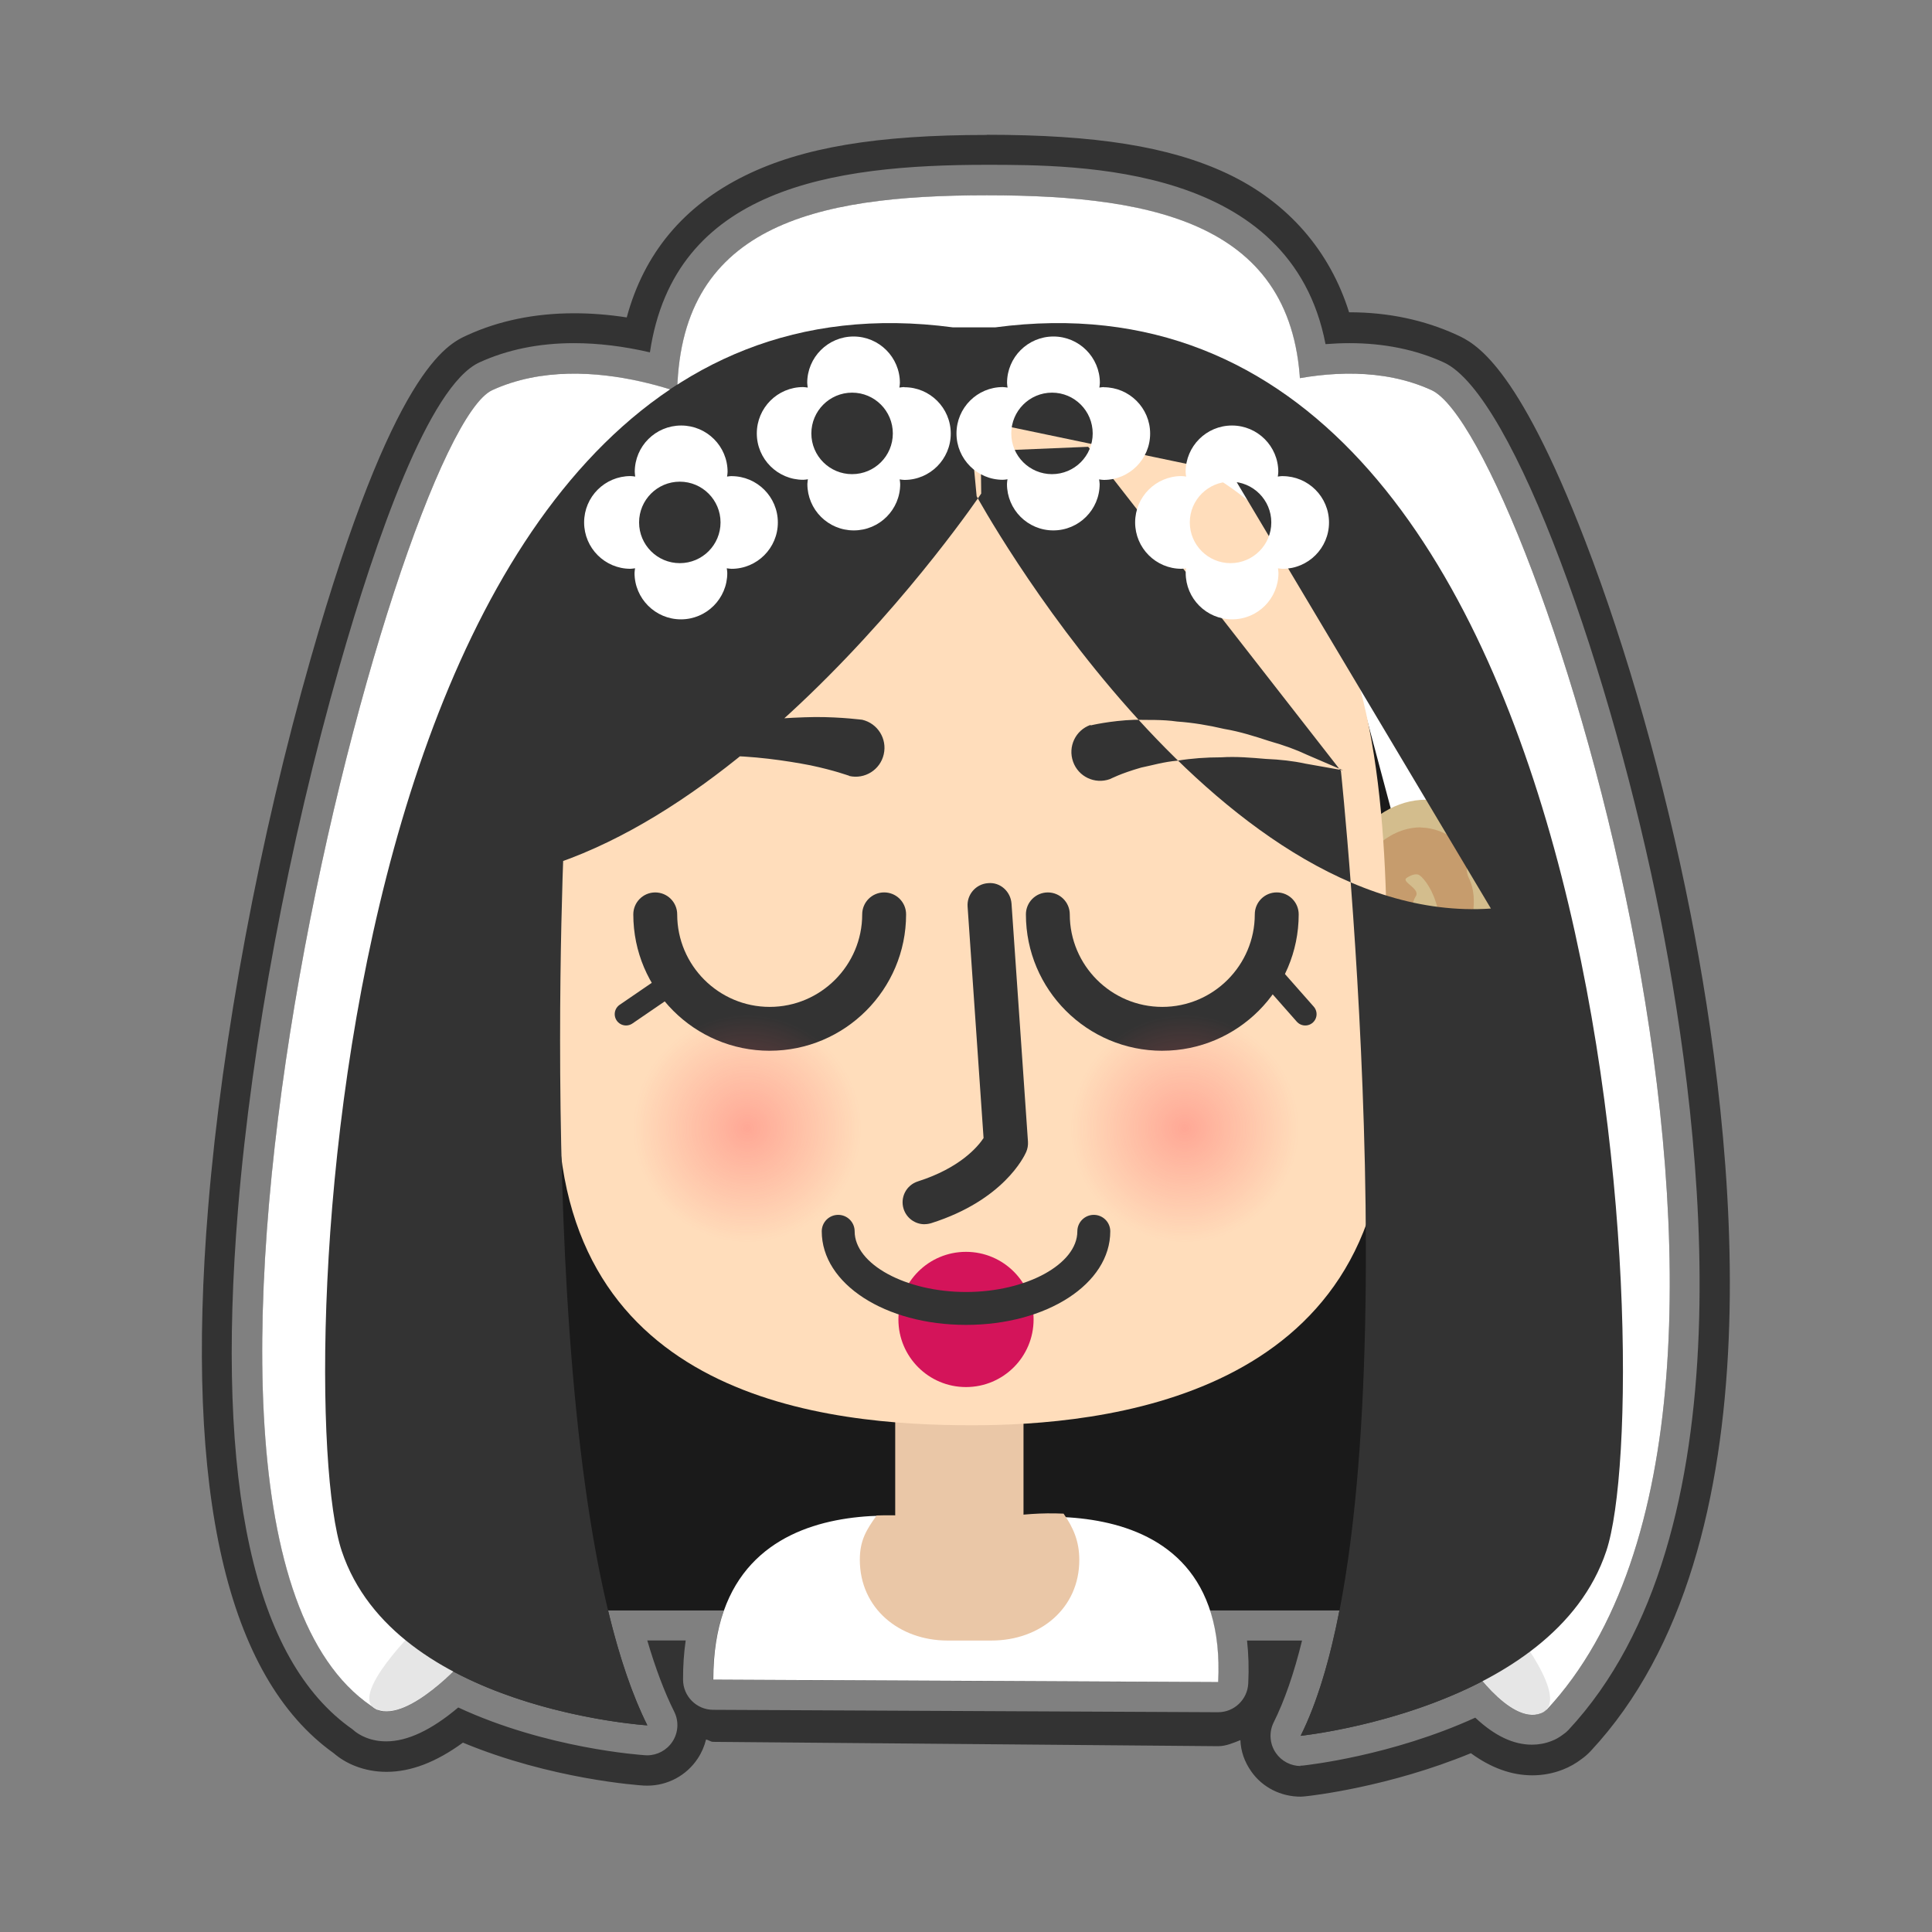 <svg xmlns="http://www.w3.org/2000/svg" width="256" height="256" viewBox="0 0 256 256"><rect x="0" y="0" width="256" height="256" fill="#808080" stroke="none"/><path d="M172.35 234.007c-1.303 0-2.536-.637-3.288-1.723-.83-1.2-.94-2.76-.29-4.065 1.43-2.86 2.687-6.49 3.757-10.84h-7.29c.2 1.8.26 3.71.16 5.7-.11 2.13-1.87 3.8-4 3.8l-66.91-.32c-2.2-.01-3.98-1.8-3.98-4-.01-1.81.11-3.54.35-5.19h-5.09c1.09 3.7 2.28 6.86 3.57 9.44.64 1.28.54 2.8-.25 3.99-.75 1.12-2 1.79-3.34 1.79-.08 0-.16-.01-.25-.01-.56-.04-13.05-.88-24.78-6.33-3.53 2.98-6.73 4.49-9.53 4.49-.94 0-1.85-.16-2.68-.49-.69-.27-1.3-.64-1.82-1.12-13.06-9.13-18.15-32.32-15.15-68.92 1.82-22.19 6.73-48.43 13.47-71.99 4.75-16.65 11.83-37.14 18.52-40.2 3.69-1.69 7.9-2.55 12.51-2.55 3.22 0 6.59.41 10.08 1.22 3.23-21.79 24.2-24.85 44.6-24.85 12.33 0 40.35 0 44.92 23.76 1.07-.08 2.13-.13 3.16-.13 4.61 0 8.81.86 12.51 2.55 9.3 4.27 22.35 41.5 28.7 73.59 5.76 29.14 11.84 81.87-12.2 107.64-.22.23-.46.43-.72.6-.45.35-.96.64-1.52.85-.82.32-1.69.48-2.58.48-2.46 0-4.94-1.17-7.51-3.58-11.11 5.07-22.28 6.28-22.78 6.34-.14.02-.28.02-.42.02zm-41.59-208.13c21.965 0 40.048 3.707 41.473 24.233 2.084-.362 4.32-.598 6.612-.598 3.607 0 7.35.585 10.842 2.185 13.014 5.96 54.127 133.188 15.252 174.863l-.03-.03c-.19.204-.42.373-.73.493-.37.144-.75.21-1.13.21-2.34 0-4.89-2.427-6.62-4.463-11.4 5.916-24.09 7.237-24.09 7.237 2.19-4.392 3.87-10.085 5.14-16.626h-17.17c.85 2.62 1.27 5.74 1.09 9.51l-66.9-.32c-.01-3.61.51-6.64 1.41-9.18H80.57c1.417 5.88 3.13 11.08 5.205 15.23 0 0-13.932-.87-25.706-7.13-2.04 1.99-5.87 5.3-8.86 5.3-.43 0-.85-.06-1.23-.22-.31-.11-.53-.28-.7-.47C14.07 202.33 52.3 57.62 65.23 51.7c3.49-1.6 7.233-2.187 10.84-2.187 4.78 0 9.32 1.027 12.728 2.083.32-.215.644-.424.97-.632.95-21.278 18.72-25.084 40.992-25.084m0-8c-14.574 0-24.45 1.66-32.02 5.38-8.15 4.003-13.404 10.31-15.693 18.8-2.38-.368-4.71-.55-6.975-.55-5.188 0-9.957.98-14.175 2.91-2.67 1.224-9.764 4.474-20.7 42.74-6.81 23.807-11.77 50.327-13.61 72.767-3.12 37.933 2.48 62.28 16.633 72.38.837.72 1.79 1.29 2.857 1.706 1.305.508 2.695.765 4.133.765 3.23 0 6.573-1.273 10.13-3.87 11.713 4.87 23.38 5.652 23.938 5.687.17.01.338.012.5.012 2.675 0 5.185-1.338 6.67-3.584.52-.784.89-1.64 1.106-2.526.305.037.615.305.93.307l66.895.574h.04c1.03 0 2.03-.444 2.94-.805.06 1.49.53 2.84 1.41 4.11 1.5 2.172 3.97 3.384 6.58 3.384.27 0 .55-.043.83-.07.5-.054 10.81-1.19 21.72-5.69 2.67 1.954 5.4 2.933 8.15 2.933 1.39 0 2.75-.257 4.03-.757.9-.352 1.73-.82 2.48-1.397.44-.31.85-.67 1.22-1.068 25.25-27.074 19.1-81.255 13.19-111.143-3.43-17.337-8.38-34.827-13.94-49.25-9.09-23.563-14.65-26.18-17.03-27.27-4.22-1.93-8.99-2.976-14.18-2.976h-.06c-2.5-8-7.99-14.55-16.19-18.4-7.63-3.58-17.45-5.12-31.84-5.12z" fill="#333"/><path fill="#fff" d="M94.726 53.856s-16.484-8.12-29.496-2.16C52.216 57.656 13.552 204.27 49.98 226.56c0 0 22.073-25.77 73.29-21.468m36.92-151.236s16.486-8.12 29.496-2.16c13.014 5.96 54.127 133.188 15.252 174.863 0 0-22.074-25.77-73.285-21.47"/><path fill="#fff" d="M172.334 52.78c0-22.89-18.686-26.904-41.574-26.904-22.893 0-41.04 4.015-41.04 26.904 0 2.045.9 4.033.9 6v73.6h81V61.66c1-2.86.714-5.823.714-8.878z"/><path fill="#1A1A1A" d="M63.776 100.11l4.766 113.27h120.203l3.334-77.026L174.9 71.96z"/><path fill="#fff" d="M161.415 222.885c1.414-28.572-31.5-21-31.5-21l-2.898-.07s-32.54-7.86-32.498 20.746"/><path fill="#EAC7A7" d="M135.62 208.228c0 6.322-3.112 8.903-8.5 8.903-5.392 0-8.5-2.58-8.5-8.9v-22.89c0-6.32 3.108-11.44 8.5-11.44 5.388 0 8.5 5.13 8.5 11.45v22.9z"/><path fill="#D3BD8D" d="M174.864 126.068c0 11.11 1.61 20.108 9.396 20.108 7.795 0 18.805-2.085 18.805-20.108 0-11.118-6.313-20.104-14.096-20.104-7.8 0-14.11 8.986-14.11 20.104z"/><path fill="#C69C6D" d="M177.192 125.998c.043-3.118.68-6.667 2.207-9.68.76-1.53 1.74-3.025 3.12-4.313 1.38-1.257 3.33-2.335 5.61-2.373.86.088.68.01 1.5.178.64.138 1.21.336 1.64.547.96.423 1.74 1.028 2.46 1.648 1.39 1.287.13 2.78.89 4.313 1.52 3.084-.03 6.416-.03 9.75v.374c0 2.188.51 3.978-1.68 4.008-2.18.025-2.84-1.723-2.87-3.9 0-.162.56-.337.58-.48.24-2.2.33-4.593-.39-6.6-.66-2.108-1.88-3.43-2.26-3.557-.24-.12-.81-.104-1.59.42-.76.53 1.87 1.402 1.22 2.426-1.33 2.12.98 4.51.98 7.38v.12c0 1.27-4.68 2.2-5.96 2.06-1.21-.13-5.48-1.16-5.48-2.34z"/><path fill="#D3BD8D" d="M81.587 126.068c0 11.11-1.62 20.108-9.404 20.108s-18.8-2.085-18.8-20.108c0-11.118 6.306-20.104 14.1-20.104 7.788 0 14.104 8.986 14.104 20.104z"/><path fill="#C69C6D" d="M79.245 125.998c-.033-3.118-.676-6.667-2.197-9.68-.77-1.53-1.75-3.025-3.135-4.313-1.37-1.257-3.332-2.335-5.615-2.373-.855.088-.68.01-1.486.178-.654.138-1.223.336-1.646.547-.97.423-1.75 1.028-2.47 1.648-1.386 1.287-.238 2.78-1.017 4.313-1.52 3.084-.06 6.416-.06 9.75v.374c0 2.188-.42 3.978 1.75 4.008 2.2.025 2.93-1.723 2.95-3.9 0-.162-.55-.337-.57-.48-.24-2.2-.32-4.593.4-6.6.66-2.108 1.89-3.43 2.27-3.557.23-.12.8-.104 1.59.42.76.53 1.5 1.402 2.16 2.426 1.33 2.12 2.11 4.51 2.42 7.38l.01.12c.13 1.27 1.26 2.2 2.54 2.06 1.2-.13 2.1-1.16 2.09-2.34z"/><path fill="#fdb" d="M183.71 145.917c0 39.52-37.963 42.938-54.904 42.938-19.28 0-54.9-3.416-54.9-42.938 0-39.508-4.096-90.24 54.9-90.24 59.58 0 54.904 50.732 54.904 90.24z"/><path fill="#333" d="M122.507 162.218c-1.232 0-2.375-.787-2.773-2.028-.486-1.53.357-3.163 1.893-3.65 5.563-1.776 7.924-4.57 8.7-5.74l-2.116-30.677c-.11-1.602 1.11-2.992 2.71-3.1 1.61-.16 2.99 1.1 3.11 2.703l2.18 31.553c.03.46-.05.93-.23 1.35-.28.64-3.03 6.41-12.57 9.44-.29.09-.59.14-.88.14z"/><path fill="#D4145A" d="M136.956 174.835c0 4.943-4.006 8.958-8.96 8.958-4.946 0-8.952-4.015-8.952-8.958 0-4.95 4.006-8.96 8.953-8.96 4.953 0 8.96 4.01 8.96 8.96z"/><path fill="#E6E6E6" d="M55.665 215.3s-9.918 9.613-5.684 11.26c4.23 1.646 11.51-6.535 11.51-6.535m138.69-4.725s8.24 10.08 4.01 11.723c-4.23 1.648-9.83-6.998-9.83-6.998"/><path fill="#333" d="M74.872 107.86s-4.666 89.59 10.906 120.752c0 0-33.482-2.073-40.498-23.103-7.004-21.03-1.55-173.13 80.994-162.13h5.59c82.54-11 87.994 141.1 80.982 162.13C205.842 226.53 172.35 230 172.35 230c15.574-31.164 5.328-127.857 5.328-127.857l-33.488-42.94-32.71 1.36-36.608 47.293zm53.134 67.695c-10.723 0-19.12-5.448-19.12-12.397 0-1.206.974-2.183 2.18-2.183 1.204 0 2.18.977 2.18 2.183 0 4.352 6.763 8.037 14.76 8.037 7.993 0 14.747-3.686 14.747-8.037 0-1.206.98-2.183 2.18-2.183 1.205 0 2.184.977 2.184 2.183-.002 6.948-8.394 12.397-19.11 12.397zm2.01-110.155S93.67 119.415 56.78 116.88l39.126-54.175 33.986-7.98.123 10.678zm-.606.352s31.25 57.173 68.142 54.635l-34.387-57.684-34.725-7.26.97 10.31zm15.124 30.37c-.205.033 2.547-.634 5.818-.748 1.676.05 3.613-.06 5.63.235 2.038.14 4.157.49 6.237.98 2.1.35 4.11 1 5.98 1.61 1.89.53 3.61 1.16 5.02 1.83l4.74 2.04s-2.04-.36-5.08-.9c-1.49-.33-3.26-.53-5.16-.61-1.9-.16-3.9-.34-5.9-.21-1.99 0-3.96.14-5.77.44-1.83.15-3.45.64-4.84.92-2.81.81-3.96 1.46-4.15 1.53-1.99.71-4.17-.32-4.87-2.31-.71-1.99.32-4.17 2.3-4.87zm-32.004 6.674c-.14-.027-1.87-.695-5.143-1.388-3.21-.62-7.645-1.28-12.145-1.267-2.256-.06-4.535-.03-6.64.22-2.126.19-4.146.28-5.814.67-3.408.63-5.674 1.06-5.674 1.06l5.37-2.2c1.597-.74 3.565-1.26 5.68-1.9 2.103-.71 4.4-1.22 6.73-1.65 4.657-.98 9.47-1.27 13.124-1.33 3.607-.01 6.36.39 6.227.36 2.055.48 3.328 2.53 2.855 4.58-.468 2.06-2.52 3.34-4.57 2.87z"/><path fill="#fff" d="M96.966 63.083c-.213 0-.418.037-.627.067.03-.215.07-.416.07-.624 0-3.396-2.75-6.143-6.15-6.143s-6.15 2.747-6.15 6.143c0 .208.04.41.06.624-.21-.03-.41-.067-.62-.067-3.4 0-6.15 2.748-6.15 6.14 0 3.392 2.75 6.145 6.14 6.145.21 0 .4-.048.61-.068-.02.208-.07.413-.07.62 0 3.39 2.76 6.147 6.15 6.147s6.14-2.757 6.14-6.146c0-.2-.04-.41-.07-.62.21.02.42.07.63.07 3.39 0 6.14-2.75 6.14-6.14 0-3.39-2.75-6.14-6.14-6.14zm-6.89 11.537c-2.98 0-5.394-2.417-5.394-5.398 0-2.976 2.414-5.398 5.395-5.398 2.984 0 5.398 2.423 5.398 5.398 0 2.98-2.413 5.398-5.398 5.398zm79.854-11.537c-.206 0-.405.037-.612.067.02-.215.063-.416.063-.624 0-3.396-2.75-6.143-6.14-6.143s-6.14 2.747-6.14 6.143c0 .208.04.41.07.624-.2-.03-.41-.067-.62-.067-3.39 0-6.14 2.748-6.14 6.14 0 3.392 2.75 6.145 6.14 6.145.21 0 .42-.048.62-.068-.02.208-.06.413-.06.62 0 3.39 2.75 6.147 6.15 6.147s6.14-2.757 6.14-6.146c0-.2-.04-.41-.06-.62.21.02.41.07.61.07 3.4 0 6.15-2.75 6.15-6.14 0-3.39-2.75-6.14-6.15-6.14zm-6.88 11.537c-2.977 0-5.396-2.417-5.396-5.398 0-2.976 2.42-5.398 5.396-5.398 2.982 0 5.404 2.423 5.404 5.398 0 2.98-2.422 5.398-5.404 5.398zm-43.252-23.332c-.21 0-.414.046-.627.067.03-.21.07-.41.07-.622 0-3.387-2.75-6.145-6.14-6.145s-6.14 2.758-6.14 6.145c0 .212.05.413.07.622-.21-.02-.41-.067-.61-.067-3.39 0-6.14 2.752-6.14 6.146 0 3.39 2.76 6.14 6.15 6.14.21 0 .41-.038.62-.07-.02.213-.07.416-.07.627 0 3.4 2.75 6.15 6.15 6.15s6.15-2.75 6.15-6.14c0-.21-.04-.41-.07-.62.21.03.42.07.63.07 3.39 0 6.14-2.75 6.14-6.14 0-3.39-2.75-6.14-6.14-6.14zm-6.89 11.54c-2.98 0-5.4-2.41-5.4-5.394 0-2.983 2.42-5.406 5.4-5.406 2.985 0 5.397 2.423 5.397 5.406 0 2.985-2.41 5.393-5.396 5.393zm33.384-11.54c-.21 0-.408.046-.62.067.022-.21.067-.41.067-.622 0-3.387-2.76-6.145-6.15-6.145-3.4 0-6.15 2.758-6.15 6.145 0 .212.04.413.07.622-.22-.02-.42-.067-.63-.067-3.39 0-6.14 2.752-6.14 6.146 0 3.39 2.75 6.14 6.14 6.14.21 0 .41-.038.62-.07-.03.213-.07.416-.07.627 0 3.4 2.75 6.15 6.14 6.15 3.39 0 6.14-2.75 6.14-6.14 0-.21-.05-.41-.07-.62.21.03.41.07.62.07 3.39 0 6.14-2.75 6.14-6.14 0-3.39-2.76-6.14-6.15-6.14zm-6.883 11.54c-2.99 0-5.41-2.41-5.41-5.394 0-2.983 2.42-5.406 5.4-5.406 2.98 0 5.39 2.423 5.39 5.406 0 2.985-2.42 5.393-5.4 5.393z"/><path fill="#EAC7A7" d="M125.562 217.38h5.816c6.426 0 11.635-4.25 11.635-10.675 0-2.467-.777-4.26-2.082-6.138-6.01-.29-11.01 1.083-11.01 1.083l-2.9.044s-4.88-1.097-10.86-.886c-1.38 1.916-2.23 3.325-2.23 5.867 0 6.425 5.21 10.706 11.64 10.706z"/><path fill="#333" d="M101.99 139.232c-9.97 0-18.074-8.104-18.074-18.07 0-1.604 1.3-2.91 2.906-2.91 1.61 0 2.91 1.306 2.91 2.91 0 6.755 5.502 12.257 12.258 12.257s12.256-5.51 12.256-12.26c0-1.61 1.303-2.91 2.91-2.91s2.906 1.3 2.906 2.91c0 9.96-8.103 18.07-18.072 18.07zm52.022 0c-9.97 0-18.074-8.104-18.074-18.07 0-1.604 1.297-2.91 2.908-2.91 1.607 0 2.906 1.306 2.906 2.91 0 6.755 5.5 12.257 12.26 12.257 6.754 0 12.254-5.51 12.254-12.26 0-1.61 1.303-2.91 2.908-2.91 1.607 0 2.91 1.3 2.91 2.91 0 9.96-8.107 18.07-18.072 18.07z"/><radialGradient id="a" cx="62.889" cy="153.699" r="30.002" gradientTransform="matrix(.504 0 0 .504 67.321 72.035)" gradientUnits="userSpaceOnUse"><stop offset="0" stop-color="#FF585D"/><stop offset="1" stop-color="#FF585D" stop-opacity="0"/></radialGradient><circle opacity=".4" fill="url(#a)" cx="99.017" cy="149.5" r="15.121"/><radialGradient id="b" cx="177.899" cy="153.699" r="30.002" gradientTransform="matrix(.504 0 0 .504 67.321 72.035)" gradientUnits="userSpaceOnUse"><stop offset="0" stop-color="#FF585D"/><stop offset="1" stop-color="#FF585D" stop-opacity="0"/></radialGradient><circle opacity=".4" fill="url(#b)" cx="156.983" cy="149.5" r="15.122"/><path fill="none" stroke="#333" stroke-width="3" stroke-linecap="round" stroke-miterlimit="10" d="M82.953 134.38l6.333-4.332m78.667-1.334l5 5.667"/></svg>